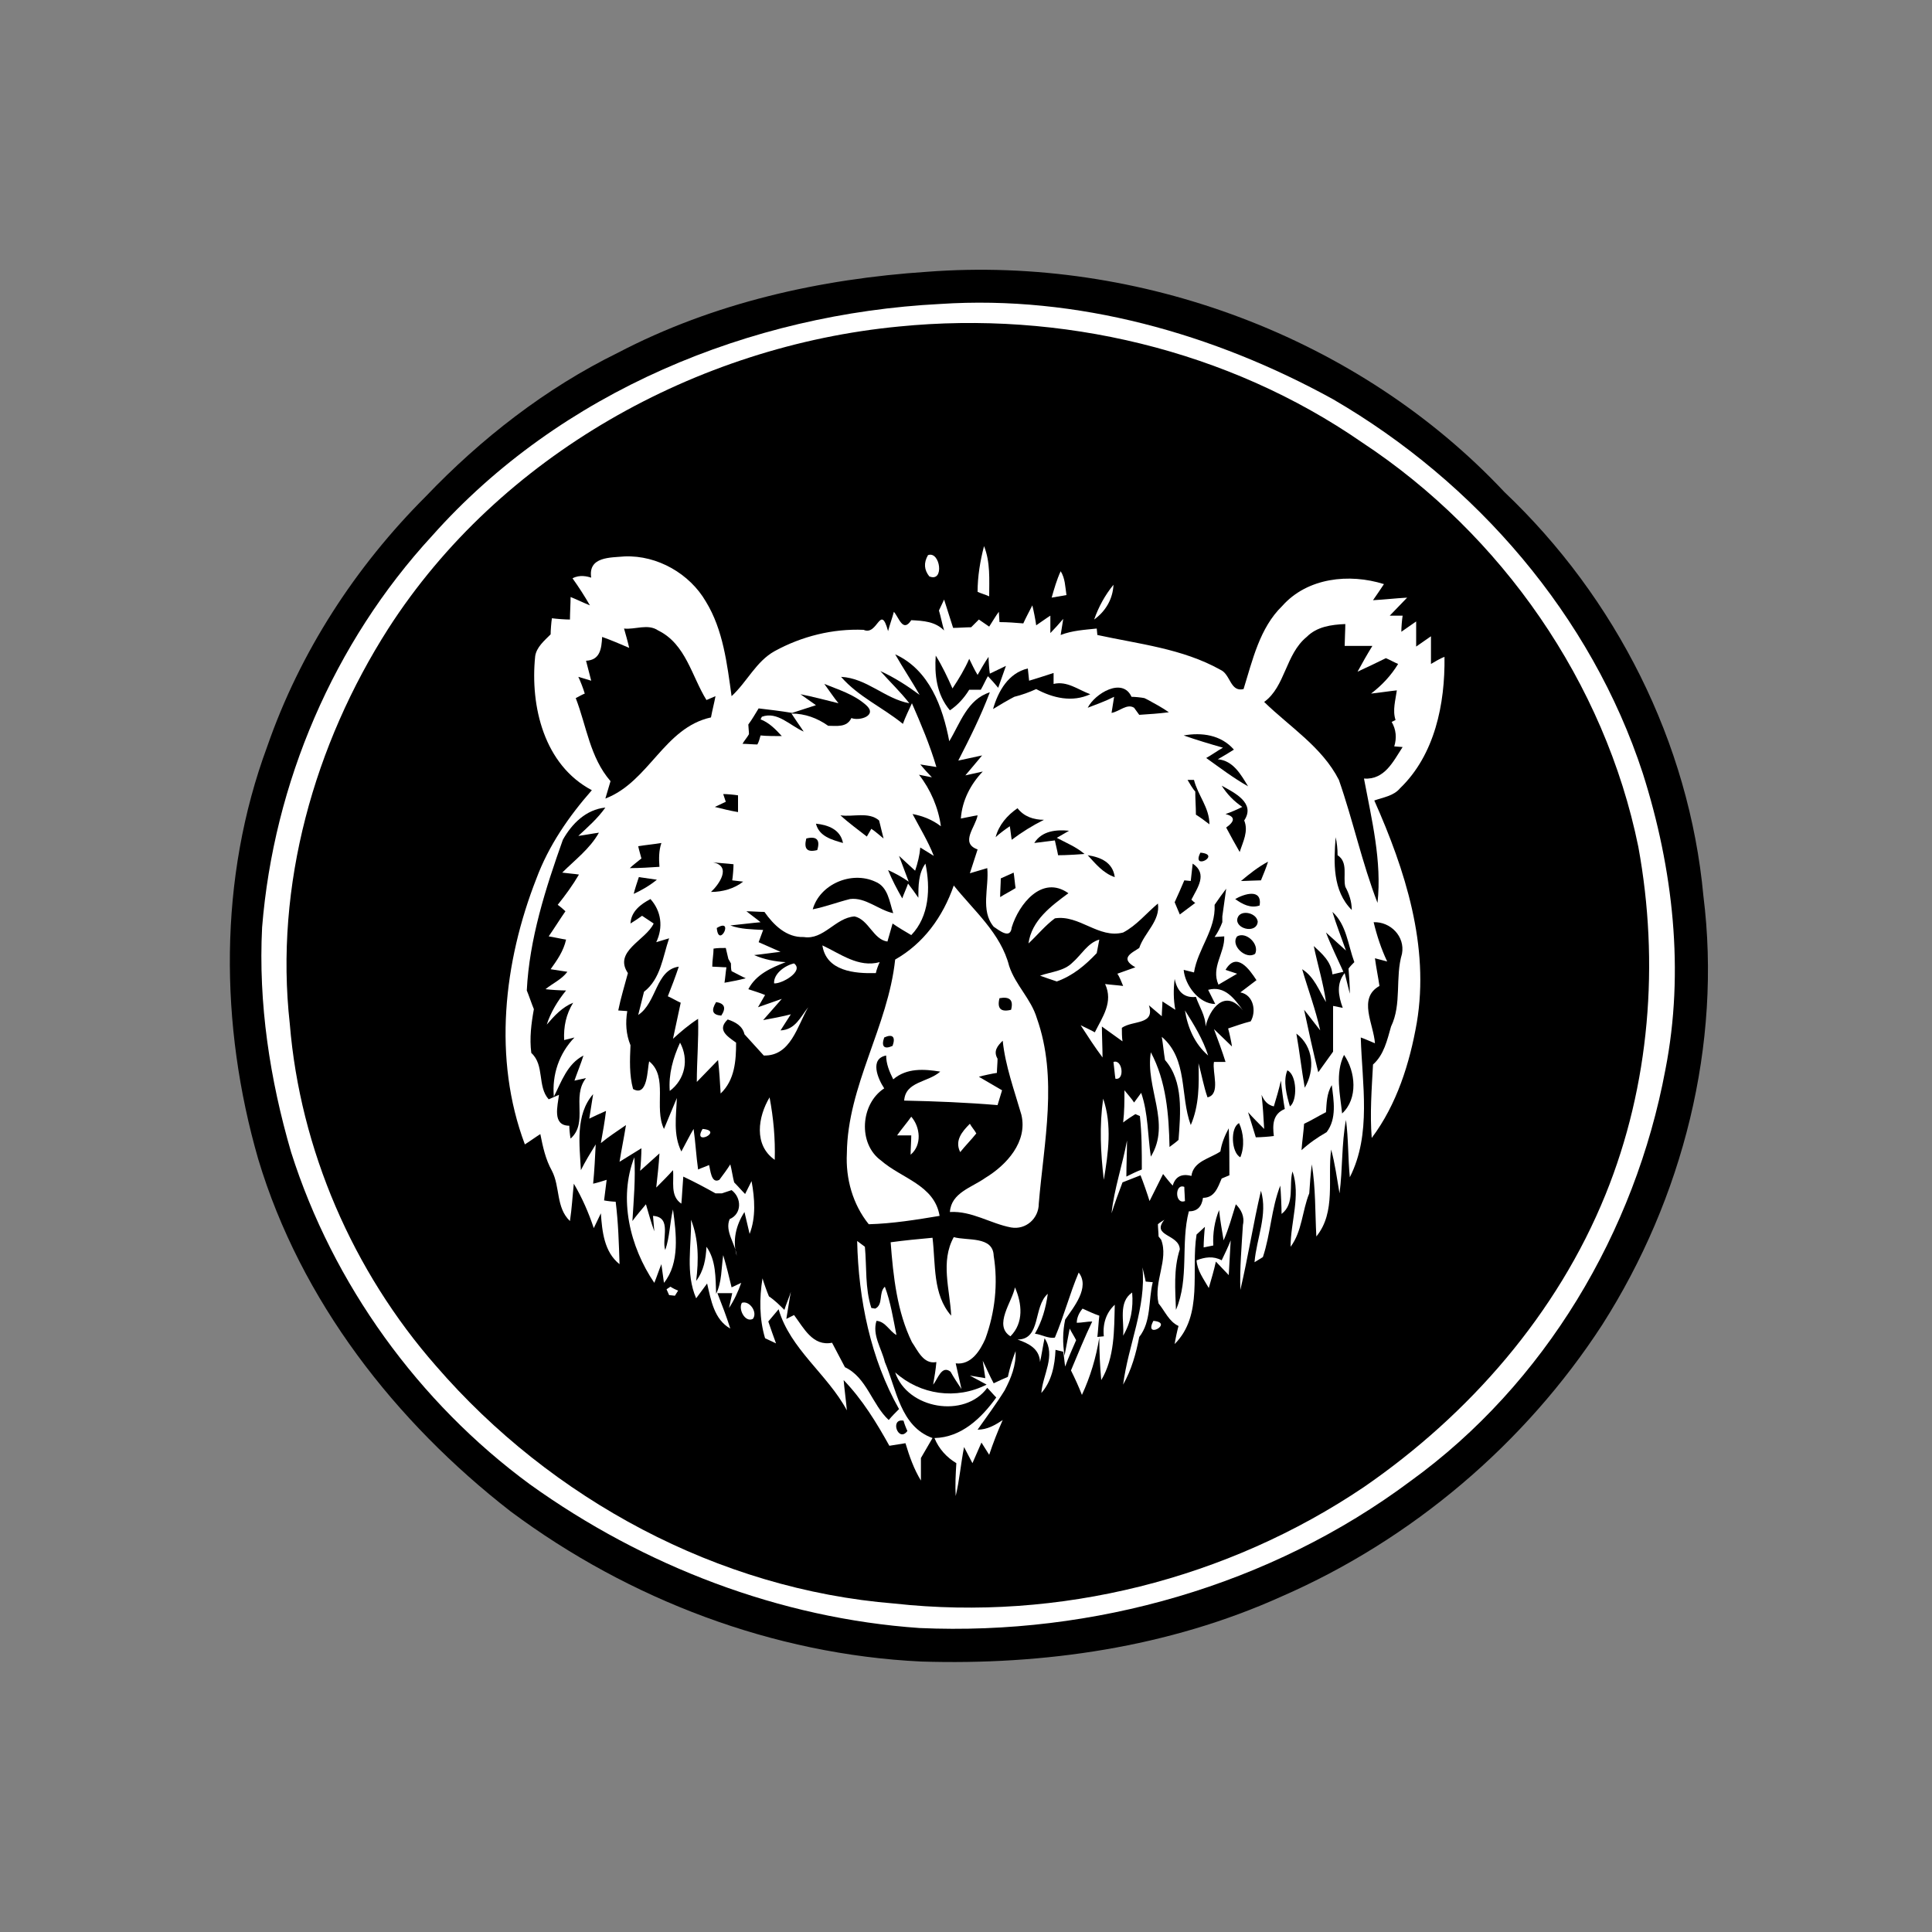 <?xml version="1.0" encoding="utf-8"?>
<!-- Generator: Adobe Illustrator 21.1.0, SVG Export Plug-In . SVG Version: 6.00 Build 0)  -->
<svg version="1.1" xmlns="http://www.w3.org/2000/svg" xmlns:xlink="http://www.w3.org/1999/xlink" x="0px" y="0px"
	 viewBox="0 0 300 300" style="enable-background:new 0 0 300 300;" xml:space="preserve">
<rect x="0" y="0" width="300" height="300" fill="#808080" stroke="none"/>
<style type="text/css">
	.st0{fill:#FFFFFF;}
</style>
<g id="Layer_1">
	<path d="M144,42.2c32.9-2.5,67,10.1,89.6,34.2c17.3,16.4,28.7,38.9,30.9,62.7c2.9,23.1-3.2,47-15.7,66.6
		c-12,18.5-29.6,33.4-49.8,42.2c-17.5,7.9-36.9,10.7-56,10.1c-22.9-1.1-45.3-9.6-63.7-23.3c-17.9-13.9-32.6-32.7-39.2-54.7
		c-6-20.8-6.2-43.6,1.4-64.1c5.1-14.7,13.7-27.9,24.6-38.8c8.6-9,18.6-16.8,29.8-22.3C110.8,47,127.4,43.3,144,42.2z"/>
	<path class="st0" d="M146,47.2c21.2-1.4,42.5,4.6,61,14.8c22.2,12.9,40.1,33.6,48.1,58.1c4.7,14.8,6.5,30.7,3.5,46
		c-4.7,25.2-18.7,48.8-39.6,63.9c-21.7,16.2-49.2,24-76.2,22.8c-21.7-1.5-42.8-9.6-60.5-22.3c-17.3-12.7-30.6-31.1-37.1-51.6
		c-3.3-11.3-5.1-23.1-4.5-34.9c1.8-22.4,11.1-44.2,26.4-60.8C87,60.8,116.5,48.7,146,47.2z"/>
	<path d="M139.6,50.7c25.1-2.5,51.1,3.6,71.9,18c21.7,14.3,37.7,37.3,42.9,62.8c3.3,18,1.8,37-5.1,54c-7.5,18.5-21.1,34.1-37.5,45.4
		c-21.2,14.3-47.4,20.9-72.9,18.1c-27.4-2.2-53.3-16.2-71.2-36.9c-12.9-14.7-21.1-33.6-22.7-53.1c-2.4-21.5,3.8-43.4,15.3-61.4
		C77.6,70.7,108.2,53.7,139.6,50.7z"/>
	<path d="M150.2,78.7c1.8,1.4,3.4,2.9,5.1,4.4c1-1,1.2-3.7,3.1-2.9c0.4,2,0.7,4.1,1.2,6.1c1.3-1.8,1.6-4.2,3.1-5.9
		c0.6,2.2,0.6,4.5,0.8,6.7c1.4-1.7,2.7-3.5,4.2-5.1c0,2.1-0.2,4.1-0.4,6.1c1.3-1.2,2.6-2.3,3.9-3.4c-0.2,1.8-0.4,3.6-0.6,5.3
		c1.3-1.1,2.5-2.2,3.8-3.3c0.1,0.8,0.3,2.3,0.3,3.1c0.6-0.4,1.7-1.1,2.3-1.5c0.1,0.8,0.2,2.3,0.3,3.1c0.8-0.2,1.6-0.5,2.4-0.7
		l-0.4,1.9c0.6-0.1,1.8-0.3,2.4-0.4c-0.1,0.5-0.4,1.6-0.5,2.1c1.5-0.2,3-0.2,4.5,0.2c0,0.8-0.1,2.5-0.1,3.4c2.2-1.3,3.6,0.8,5.1,2.1
		c3-5,6.1-10.3,11.3-13.3c5.1-3,11.9-2.2,16.6,1.3c7.8,5.7,12.2,16.3,9.1,25.7c-1.7,5.4-5.9,9.4-10,13c1.8,5.3,5.3,10.3,5,16.1
		c0.1,6.6,0.7,13.3-1,19.8c-2.4,10.8-8.9,20-14.4,29.5c-0.4,0.1-1.2,0.4-1.6,0.5c-0.8,2.8-1.8,5.6-3.6,8c-0.2-0.7-0.5-2.2-0.7-3
		c-1.6,2.2-2.7,4.7-4.3,6.9c0.1-1,0.4-3.1,0.5-4.1c-2.1,3.1-3,6.9-5.5,9.7c0.6-3.2,1.7-6.4,1.7-9.8c-2,3.2-3.2,6.8-5.6,9.8
		c-0.1-1-0.4-2.9-0.5-3.8c-1.2,2.6-2.3,5.2-3.7,7.6c0.1-1.3,0.3-4,0.4-5.3c-1.1,2-2.2,3.9-3.6,5.7c-0.3-1.2-0.6-2.4-0.9-3.6
		c-0.9,2.9-1.3,6-3.1,8.5c-0.2-0.9-0.5-2.8-0.7-3.7c-2.1,2.9-4.2,5.9-7.2,8.1c0.1-1.7,0.3-3.5,0.5-5.2c-1.7,2.6-3.3,5.3-5.2,7.9
		c-0.6-0.9-1.2-1.8-1.9-2.7c-2.1,3.1-2.7,7.3-5.9,9.6c-0.1-0.6-0.3-1.9-0.4-2.5c-1,2.2-1.7,4.7-3.8,6.2c0-0.9-0.1-2.6-0.1-3.5
		c-0.6,1.2-1.2,2.4-1.8,3.6c-0.4-0.2-1.1-0.7-1.4-0.9l-0.4,1.4c-1.2-0.6-2.6-1.1-3.5-2.2c-2.5-0.1-2.8-3.3-4.6-4.5l-0.9,1.6
		c-2.1-3.4-3.7-7.1-5.9-10.5c-0.1,0.8-0.3,2.3-0.4,3.1c-3.3-3.6-5.9-7.9-9.4-11.3l0.1,2.2c-3.2-1.6-5-5.1-7.7-7
		c-0.4,1.4,1.6,3.7,1.5,5.4c-3.4-2.5-6.3-5.5-9-8.8c-0.1,0.6-0.3,1.8-0.5,2.4c-3.4-2.3-6.5-4.9-9.2-8.1c-0.4,0.2-1.2,0.6-1.6,0.9
		c-2.7-2.6-5.1-5.5-7.6-8.2c-0.3,0.5-0.9,1.5-1.2,2c-3.7-3.9-4.4-9.4-6.1-14.3c-0.5,0.4-1.4,1.2-1.9,1.5c-6-10.6-7.3-23.5-4.8-35.3
		c1.7-8.5,5.4-16.4,9.8-23.8c-5.4-5.5-8.4-13.2-8-20.9c0.2-7.3,4.4-14.4,10.9-17.8c5.6-2.9,12.8-2.4,17.8,1.6
		c3.8,3.1,6,7.7,8.4,11.9c0.2-0.5,0.4-1.4,0.6-1.9c0.9,0.4,1.8,0.8,2.6,1.2c0.3-1.6,0.5-3.1,0.8-4.7c1,0.7,1.9,1.5,2.9,2.2
		c0.6-1.6,1.1-3.1,1.7-4.7c1.1,0.9,2.2,1.9,3.2,2.9c0.4-1.6,0.8-3.2,1.2-4.8c0.8,1.3,1.6,2.6,2.4,3.9c0.7-1.9,1.4-3.8,2.1-5.8
		c1,1.1,2,2.2,3,3.2c0.2-1.4,0.4-2.9,0.6-4.3c1,1.3,1.9,2.7,2.9,4c-0.2-2.1-0.9-4.2-0.6-6.3c2.4,0.7,2.1,4.1,3.9,5.6
		c0.2-2.8,0.2-5.7,0.4-8.5c2.4,1.7,3.1,4.8,5.4,6.5C149.2,83.8,149.7,81.3,150.2,78.7z"/>
	<path class="st0" d="M152.8,84.8c1,2.5,0.8,5.2,0.8,7.8c-0.4-0.2-1.4-0.5-1.8-0.7C151.8,89.5,152.2,87.1,152.8,84.8z"/>
	<path class="st0" d="M144.1,86.2c1.9-0.7,2.6,4.3,0.2,3.3C143.5,88.5,143.4,87.4,144.1,86.2z"/>
	<path class="st0" d="M91.8,89.7c-0.5-3.3,3-3.1,5.2-3.3c5.1-0.2,10.1,2.7,12.6,7c2.7,4.4,3.3,9.7,4,14.7c2.4-2.2,3.8-5.4,6.7-7
		c4.2-2.3,9-3.5,13.8-3.3c2.2,1,2.6-4.2,3.8,0.2c0.2-0.8,0.7-2.2,0.9-3c0.8,0.9,1.4,3.3,2.7,1.3c1.9,0.1,3.7,0.2,5.1,1.6
		c-0.3-1-0.5-2.1-0.8-3.1c0.2-0.4,0.6-1.3,0.8-1.7c0.5,1.5,0.9,2.9,1.4,4.4c0.7,0,2.1-0.1,2.8-0.1c0.3-0.3,0.9-0.9,1.2-1.2
		c0.4,0.3,1.2,0.8,1.6,1.1c0.4-0.6,1.1-1.8,1.5-2.3l0.1,1.6c1.2,0,2.5,0.1,3.7,0.2c0.4-0.9,0.9-1.8,1.4-2.8c0.2,0.8,0.5,2.3,0.6,3.1
		c0.6-0.4,1.7-1.2,2.2-1.5l0,2.7c0.5-0.5,1.5-1.6,2-2.2c-0.1,0.6-0.3,1.8-0.4,2.5c1.8-0.7,3.7-0.8,5.6-1l0.1,1
		c6.4,1.4,13.2,2.1,19.1,5.4c1.6,0.7,1.5,3.5,3.6,3c1.4-4.5,2.5-9.5,6-12.9c3.9-4.4,10.4-5.1,15.8-3.4c-0.4,0.6-1.2,1.8-1.7,2.5
		c1.8-0.1,3.5-0.3,5.3-0.4c-0.7,0.7-2,2.1-2.7,2.8h2c-0.1,0.6-0.2,1.8-0.2,2.5c0.6-0.4,1.7-1.2,2.3-1.6c0,1,0,2.9,0,3.9
		c0.6-0.4,1.7-1.2,2.3-1.6c0,1.4,0,2.8,0,4.3c0.5-0.3,1.5-0.9,2.1-1.1c0.1,7.3-1.5,15.2-6.9,20.4c-1,1.2-2.6,1.4-4,1.9
		c4.8,10.8,8.6,22.6,6.6,34.5c-1.1,6.3-3.1,12.7-7,17.9c-0.3-3.8,0-7.6,0.2-11.4c1.7-1.5,2.2-3.8,2.8-5.9c1.7-3.5,0.6-7.6,1.7-11.3
		c0.5-2.7-1.8-5-4.4-4.9c0.5,2.1,1.2,4.2,2.1,6.1l-1.9-0.5c0.2,1.5,0.5,2.9,0.7,4.3c-3.4,1.9-0.9,5.9-0.7,8.9
		c-0.5-0.2-1.6-0.7-2.2-0.9c0.2,7.2,1.7,15-1.7,21.7c-0.3-3-0.2-5.9-0.6-8.9c-0.7,3.8-0.5,7.6-1,11.4c-0.4-2.3-0.7-4.6-1.3-6.8
		c-0.6,4.5,0.8,9.7-2.3,13.5c-0.2-3.8-0.1-7.5-0.7-11.2c-0.2,1.5-0.3,3-0.4,4.5c-1.1,2.7-1.1,5.9-2.9,8.3c0-3.9,1.6-7.9,0.3-11.7
		c-0.6,2.1,0.4,5-1.7,6.6c0-1.1-0.1-3.3-0.2-4.4c-1.4,3.6-1.5,7.5-2.7,11.1l-1.3,0.8c0.3-3.7,2.1-7.4,1-11.1
		c-1.2,5.1-2,10.3-3.2,15.4c-0.1-3.4,0.2-6.8,0.4-10.1c0.3-1.3-0.3-2.4-1.1-3.2c-0.6,1.9-1.1,3.8-1.9,5.6c-0.2-1.2-0.6-3.5-0.7-4.7
		c-0.7,1.7-1,3.6-0.9,5.5c-0.4,0.1-1.1,0.2-1.5,0.3c0-0.8,0.1-2.4,0.2-3.2c-0.3,0.3-1,0.9-1.3,1.2c-0.9,5.6,1.1,12.5-3.4,17
		c0.1-0.7,0.4-2.1,0.6-2.8c-1.5-0.7-2.1-2.3-3.1-3.5c-0.8-3.4,1.6-6.8,0.4-9.9l-0.4-0.5c0-0.5-0.1-1.4-0.1-1.9
		c0.2-0.2,0.7-0.5,1-0.7c-2.1,2.6,2.3,2.2,2.4,4.6c-1,3.1-0.7,6.3-0.6,9.4c2.1-4.9,0.7-10.3,2-15.3c1.3,0,2-0.7,2.2-2.1
		c1.8,0,2.3-1.6,2.9-3c0.3-0.1,0.9-0.4,1.2-0.5c0-2.4,0-4.9-0.1-7.3c-0.6,1.1-1.1,2.3-1.3,3.6c-1.6,1.1-4.2,1.5-4.5,3.8
		c-1.5-0.4-2.5,0.1-2.9,1.5c-0.4-0.4-1.1-1.3-1.5-1.8c-0.7,1.4-1.4,2.8-2.1,4.2c-0.3-1-1-3-1.4-4c-0.7,0.3-2.1,0.8-2.8,1.1
		c-0.6,1.6-1.2,3.2-1.7,4.8c0.4-3.8,1.7-7.5,2.4-11.3c0,1.9-0.1,3.7-0.1,5.6c0.8-0.4,1.6-0.8,2.4-1.1c0-2.8,0-5.6-0.3-8.3l-0.7-0.3
		c-0.5,0.3-1.4,0.9-1.9,1.3c0.2-1.7,0.2-3.3,0.2-5c0.4,0.5,1.2,1.4,1.5,1.9c0.3-0.4,0.8-1.1,1.1-1.5c1.1,3.2,1,6.6,1.5,9.9
		c3.2-5.2-0.9-10.7,0-16.2c2.4,4.5,2.8,9.7,2.9,14.7c0.4-0.3,1.1-0.8,1.4-1.1c0.3-4.1,0.8-9.1-2.1-12.4c-0.2-1.2-0.3-2.4-0.5-3.6
		c4.1,3.5,2.8,9.1,4.5,13.7c1.3-3,1.3-6.3,1.2-9.6c0.5,1.8,0.8,3.6,1.4,5.3c2.1-0.5,0.7-3.9,1-5.5c0.4,0,1.3,0,1.8,0
		c-0.4-1.3-1.3-3.8-1.8-5.1l2.8,2.7c-0.1-0.7-0.4-2.1-0.6-2.8c1.2-0.4,2.3-0.8,3.5-1.1c0.9-1.5,0.5-4.1-1.6-4.5
		c0.8-0.6,1.7-1.3,2.5-1.9c-1.1-1.7-3.1-4.5-4.8-1.6l1.8,0.6c-1,0.6-1.9,1.1-2.9,1.7c-1.2-2.7,1-4.9,0.9-7.5l-1.5,0.1
		c0.5-0.7,0.9-1.5,1.2-2.3l0-0.9c0.2-1.4,0.4-2.9,0.6-4.3c-0.6,0.8-1.2,1.6-1.8,2.5c0.2,3.9-2.6,6.8-3.2,10.5l-1.6-0.4
		c0.2,2.4,2.4,5.3,4.9,5.3l-1.1-2.2c2.6-0.7,4.1,1.4,5.4,3.2c-2.8-3.5-5.2-0.2-5.8,2.5c0-1.7-1-3.1-1.5-4.6
		c-1.8,0.2-2.9-0.8-3.3-2.8c-0.2,1.6-0.2,3.2,0.1,4.8c-0.5-0.3-1.5-1-2-1.3c0,0.6-0.1,1.7-0.1,2.3c-0.5-0.4-1.5-1.3-2-1.7
		c1,3.1-2.5,2.3-4.2,3.5c0,0.5,0,1.5,0.1,2.1c-1.1-0.8-2.1-1.5-3.2-2.3c0,1.2,0.1,3.6,0.1,4.8c-1.2-1.6-2.3-3.3-3.4-5
		c0.6,0.3,1.7,0.8,2.2,1.1c1.2-2.4,2.9-4.7,1.6-7.5c0.7,0.1,2.1,0.2,2.8,0.3c-0.2-0.5-0.6-1.5-0.9-1.9c0.9-0.3,1.9-0.7,2.8-1
		c-2.5-1.4-0.6-2.2,0.6-3c0.8-2.4,3.3-4.2,2.9-6.9c-1.8,1.5-3.3,3.4-5.4,4.5c-3.8,1-6.8-2.8-10.6-2.2c-1.5,1.1-2.7,2.6-4.1,3.9
		c0.5-3.6,3.5-5.8,6.2-7.8c-4.1-2.9-7.7,1.7-8.8,5.3c-0.2,1.9-1.9,0.5-2.8-0.1c-2.1-2.5-0.7-6.1-1-9.1c-0.7,0.2-2,0.6-2.7,0.8
		c0.3-0.9,0.9-2.8,1.2-3.7c-2.8-1-0.3-3.5,0-5.3c-0.7,0.1-2,0.4-2.6,0.5c0.2-2.8,1.5-5.3,3.4-7.3l-2.7,0.6c0.7-0.8,2-2.4,2.6-3.1
		c-0.9,0.2-2.8,0.6-3.7,0.8c1.8-3.5,3.5-6.9,4.9-10.6c-3.5,1.1-4.6,4.8-6.3,7.6c-1-5.3-3.1-11.1-8.4-13.5c1.2,2.1,2.6,4.2,3.8,6.3
		c-1.9-1.4-3.9-2.7-6.1-3.7c1.5,1.7,3.1,3.2,4.5,5c-3.8-0.7-6.6-3.9-10.6-4.1c2.7,3.1,6.4,4.7,9.6,7.3c0.4-1.1,0.9-2.1,1.4-3.2
		c1.4,3.2,2.8,6.5,3.8,9.9c-0.6-0.1-1.9-0.3-2.5-0.4c0.4,0.5,1.3,1.5,1.8,2l-2-0.4c1.8,2.3,3,5.1,3.4,8c-1.3-1-2.8-1.6-4.4-1.9
		c1.1,2.1,2.4,4.2,3.3,6.5l-2.1-1.3c-0.1,1.2-0.4,2.4-0.8,3.6l-2.5-2.3l1.5,4c-1-0.7-2.1-1.3-3.2-1.8c0.6,1.5,1.4,3,2.2,4.4
		c0.2-0.6,0.7-1.7,0.9-2.3c0.4,0.5,1.2,1.6,1.6,2.2c0-1.8,0-3.8,1.1-5.3c0.8,3.8,0.6,8.2-2.2,11.1c-0.7-0.4-2.2-1.3-2.9-1.8
		c-0.2,0.7-0.6,2.1-0.8,2.8c-2.2-0.3-2.9-3.4-5.1-3.9c-3,0.2-4.8,3.7-7.9,3.2c-2.7,0.1-4.7-1.9-6.1-3.9c-0.7,0-2.1-0.1-2.8-0.1
		c0.5,0.4,1.6,1.2,2.2,1.7c-1.2,0.1-3.6,0.4-4.7,0.5c1.6,0.6,3.4,0.6,5.1,0.7c-0.2,0.5-0.5,1.4-0.7,1.9c1.1,0.5,2.3,1,3.4,1.5
		c-1,0.1-3,0.4-4.1,0.5c1.6,0.7,3.2,1,4.9,1.1c-2.3,0.9-4.6,1.9-5.8,4.2c0.6,0.2,1.9,0.6,2.6,0.9l-1.1,1.9c0.9-0.3,2.8-1,3.7-1.3
		c-0.7,0.8-2.2,2.5-2.9,3.3c1.1-0.2,3.2-0.6,4.3-0.9l-1.6,2.5c2.3-0.1,3.1-2.1,4.3-3.6c-1.7,2.9-2.7,7.6-6.9,7.5c-1-1.1-2-2.2-3-3.3
		c-0.3-1.3-1.4-1.9-2.6-2.3c-1.7,1.6-0.1,2.6,1.3,3.6c0,2.8-0.2,5.8-2.4,7.9c-0.1-1.7-0.2-3.5-0.4-5.2c-1.1,1.1-2.2,2.3-3.3,3.4
		c0-3.3,0.3-6.5,0.2-9.8c-1.4,0.9-2.7,2-3.9,3.1c0.4-1.9,0.8-3.7,1.2-5.6c-0.5-0.2-1.5-0.8-2-1c0.6-1.5,1.2-3.1,1.7-4.6
		c-3.6,0.5-3.4,5.6-6.3,7.5c0.3-1.2,0.6-2.4,0.9-3.6c2.6-2,2.9-5.4,3.9-8.3l-2,0.6c1.1-2.3,0.8-4.8-0.9-6.7c-1.5,0.8-3,1.9-3.1,3.8
		c0.5-0.3,1.4-0.9,1.8-1.2c0.6,0.4,1.2,0.8,1.8,1.2c-1.2,2.6-6.3,4.3-4,7.7c-0.5,1.9-1.1,3.8-1.5,5.8l1.4,0.1
		c-0.3,1.8-0.2,3.6,0.5,5.3c-0.1,2.3-0.2,4.6,0.4,6.8c2.3,1.3,2.2-3.1,2.5-4.3c3,2.4,0.7,7.2,2.3,10.5c0.5-1.2,1.5-3.6,2-4.8
		c-0.1,2.8-0.6,5.7,0.7,8.3c0.5-0.9,1.4-2.7,1.9-3.5c0.3,2.1,0.4,4.2,0.7,6.3c0.4-0.2,1.3-0.5,1.7-0.7c0.2,0.6,0.3,3,1.6,2.3
		c0.6-0.8,1.2-1.6,1.7-2.4c0.2,0.7,0.4,2.1,0.6,2.8c0.6,0.6,1.1,1.2,1.7,1.8l1-2c0.5,2.7,0.7,5.6-0.3,8.2l-0.8-3.4
		c-1.3,2-1.9,4.4-1.2,6.8c-0.2-1.9-1.9-3.8-1.1-5.7c1.9-0.8,1.9-3.3,0.3-4.5l-1.5,0.5l-1,0c-1.6-0.9-3.3-1.8-5-2.6
		c-0.1,1.1-0.2,3.2-0.3,4.2c-1.8-1.2-1.1-3.5-1.3-5.2c-0.6,0.7-1.9,2-2.6,2.7c0.2-1.8,0.4-3.6,0.5-5.3c-1,0.9-2,1.8-3,2.7
		c0.1-0.9,0.2-2.6,0.2-3.5c-1.1,0.7-2.3,1.4-3.4,2.1c0.3-1.9,0.7-3.8,1-5.7c-1.3,0.9-2.7,1.8-3.9,2.8c0.3-1.7,0.6-3.3,0.8-5
		c-0.7,0.3-2,0.9-2.6,1.2c0.2-1.3,0.4-2.5,0.6-3.8c-2.8,3.2-2.1,7.9-1.9,11.8c0.7-1.4,1.5-2.7,2.3-4c-0.1,2-0.2,4.1-0.4,6.1
		c0.5-0.1,1.5-0.4,2.1-0.6c-0.1,0.8-0.3,2.4-0.4,3.2c0.5,0.1,1.4,0.2,1.8,0.2c0.4,3.2,0.5,6.4,0.6,9.7c-2.4-1.9-2.7-5.1-2.9-7.9
		l-1.1,2.3c-0.8-2.4-1.8-4.7-3.1-6.9c-0.2,1.9-0.3,3.8-0.6,5.8c-2.2-2.1-1.5-5.3-2.8-7.8c-1-1.8-1.4-3.7-1.8-5.7
		c-0.8,0.5-1.6,1.1-2.4,1.6c-5-13.3-3.3-28.3,1.8-41.3c1.9-5.1,5-9.6,8.6-13.7c-7.4-3.9-9.6-13-8.8-20.8c0.2-1.4,1.4-2.4,2.4-3.4
		c0-0.6,0.1-1.9,0.2-2.5c0.7,0.1,2.1,0.2,2.8,0.2c0-0.9,0.1-2.6,0.1-3.5c1,0.4,2,0.9,3,1.3c-0.8-1.4-1.7-2.8-2.7-4.2
		C90,89.2,91.2,89.5,91.8,89.7z"/>
	<path class="st0" d="M164.7,88.7c0.7,1.1,0.7,2.4,0.9,3.7c-0.6,0.1-1.7,0.3-2.3,0.4C163.7,91.4,164.1,90,164.7,88.7z"/>
	<path class="st0" d="M169.9,96.2c0.7-2,1.7-3.8,3-5.4C172.8,93,171.7,94.9,169.9,96.2z"/>
	<path d="M96.9,97.6c1.7,0.2,3.7-0.8,5.3,0.3c4.3,2.1,5.2,7.1,7.5,10.8l1.4-0.6c-0.2,1.1-0.5,2.2-0.7,3.3c-7.3,1.6-9.6,10-16.4,12.6
		c0.2-0.7,0.6-2,0.8-2.7c-3.2-3.7-3.7-8.5-5.4-12.9c0.4-0.2,1.1-0.6,1.4-0.7c-0.2-0.7-0.7-2-1-2.6l2,0.6c-0.2-0.8-0.6-2.3-0.8-3.1
		c2.2-0.1,2.4-1.9,2.5-3.7c1.4,0.5,2.8,1.1,4.2,1.7C97.5,99.7,97.1,98.3,96.9,97.6z"/>
	<path d="M202.9,98.9c1.6-1.6,3.8-1.9,6-2c0,0.9-0.1,2.6-0.1,3.4c1.4,0,2.9,0,4.3,0c-0.8,1.3-1.6,2.7-2.3,4c1.5-0.7,3-1.4,4.4-2.1
		c0.5,0.2,1.4,0.7,1.9,0.9c-1.1,1.8-2.5,3.3-4.2,4.6c1-0.1,3-0.4,4-0.5c-0.2,1.5-0.7,3.1-0.2,4.6l-0.6,0.3c0.7,1.2,0.8,2.5,0.4,3.8
		l1.3,0.1c-1.5,2.3-2.8,5.1-6,4.9c1.2,6.4,2.8,12.8,2.1,19.3c-2.4-6.2-3.8-12.8-6-19.1c-2.6-5.1-7.6-8.2-11.6-12.1
		C199.6,106.6,199.6,101.6,202.9,98.9z"/>
	<path d="M145.3,101.8c1,1.6,1.8,3.3,2.6,5.1c1-1.5,1.9-3,2.6-4.6c0.4,0.8,0.8,1.7,1.3,2.5c0.4-0.7,1.2-2.1,1.7-2.8
		c0,0.6,0.1,1.9,0.2,2.6c0.6-0.3,1.9-0.9,2.5-1.2c-0.4,1.1-0.8,2.3-1.2,3.4c-0.4-0.5-1.2-1.4-1.6-1.8c-0.3,0.5-0.8,1.6-1.1,2.1
		c-0.4,0-1.4,0-1.8,0c-0.8,1.3-1.8,2.4-3,3.2C145.4,107.8,145.1,104.7,145.3,101.8z"/>
	<path d="M154.2,110.1c0.8-2.8,2.4-5.6,5.4-6.3l0.2,1.9c1.3-0.4,2.6-0.8,3.8-1.2c0,0.4,0,1.3,0,1.7c2.1-0.5,3.8,0.9,5.7,1.6
		c-2.8,1.3-5.8,0.6-8.4-0.8c-1.1,0.5-2.2,0.9-3.4,1.2C156.7,108.6,155,109.6,154.2,110.1z"/>
	<path d="M128,106.2c2.2,0.9,4.6,1.6,6.5,3.3c1.8,1.6-1,2.5-2.3,2c-0.7,1.5-2.3,1.2-3.6,1.2c-1.7-1.2-3.6-1.9-5.7-1.9
		c0.6,0.9,1.2,1.8,1.9,2.8c-2.1-0.9-4.1-3.2-6.5-2.3l-0.2,0.4c1.3,0.5,2.3,1.5,3.3,2.6c-0.8,0-2.5,0-3.3-0.1
		c-0.1,0.4-0.3,1.1-0.5,1.4c-0.6,0-1.7-0.1-2.3-0.1c0.2-0.4,0.8-1.1,1-1.5c0-0.4-0.1-1.2-0.1-1.5c0.6-0.8,1.1-1.7,1.6-2.5
		c1.7,0.2,3.4,0.4,5.2,0.7c0.9-0.3,2.8-0.9,3.7-1.2l-2.4-1.7c2,0.4,3.9,0.9,5.9,1.4C129.6,108.5,128.6,107,128,106.2z"/>
	<path d="M168.9,109.9c1.1-2.2,5.4-4.8,6.8-1.7c0.5,0,1.5,0.1,2,0.2l0.6,0.3c1.1,0.6,2.2,1.2,3.2,1.9c-1.5,0.2-3.1,0.3-4.6,0.4
		c-0.2-0.3-0.6-0.8-0.8-1.1c-1.1-0.7-2.3,0.6-3.5,0.8c0.1-0.6,0.3-1.8,0.4-2.5C171.6,108.9,170.2,109.4,168.9,109.9z"/>
	<path d="M180.2,112.2C180.9,112.8,180.9,112.8,180.2,112.2z"/>
	<path d="M183.8,114.2c2.8-0.5,5.8-0.1,7.8,2.2c-0.8,0.5-1.6,1-2.5,1.5c2.4,0.2,3.6,2.4,4.7,4.2c-2.3-1.3-4.4-2.9-6.5-4.4
		c0.9-0.5,1.7-1.1,2.6-1.6C187.8,115.5,185.8,114.9,183.8,114.2z"/>
	<path d="M184.4,121.1c0.2,0,0.7,0,1,0c0.6,2.4,2.4,4.3,2.4,6.9c-0.5-0.4-1.6-1.2-2.1-1.5c0-1.2-0.1-2.4-0.1-3.6
		C185.2,122.5,184.7,121.6,184.4,121.1z"/>
	<path d="M189.7,122c2,1.1,5.3,2.7,3.5,5.4c0.7,1.7-0.2,3.3-0.7,4.9c-0.7-1.2-1.4-2.5-2.1-3.8c1.4-1,1.4-1.7-0.1-2.1
		c0.9-0.3,1.8-0.7,2.6-1.1C191.6,124.4,190.6,123.4,189.7,122z"/>
	<path d="M112.3,123.3c0.6,0,1.7,0.1,2.3,0.2c0,0.6,0,1.9,0,2.6c-1.2-0.2-2.4-0.5-3.6-0.8c0.4-0.2,1.3-0.6,1.7-0.8L112.3,123.3z"/>
	<path d="M158,125.5c1,1.3,2.5,1.8,4.1,1.8c-1.8,0.9-3.4,1.9-5,3.1c-0.1-0.5-0.2-1.6-0.3-2.1c-0.6,0.4-1.7,1.2-2.2,1.7
		C155.1,128.1,156.4,126.6,158,125.5z"/>
	<path d="M87.4,130.4c1.4-2.5,3.6-4.7,6.6-5c-1.2,1.7-2.7,3-4.2,4.4c0.8-0.1,2.4-0.4,3.2-0.5c-1.4,2.5-3.7,4.2-5.7,6.2
		c0.7,0.1,2,0.2,2.6,0.3c-1,1.7-2.1,3.2-3.3,4.7c0.3,0.2,0.9,0.7,1.2,1c-0.9,1.3-1.7,2.6-2.6,3.9c0.7,0.1,2,0.4,2.7,0.5
		c-0.4,1.8-1.4,3.2-2.4,4.6c0.6,0.1,2,0.3,2.6,0.4c-0.9,1.2-2.3,1.8-3.4,2.7c0.8,0.1,2.4,0.2,3.2,0.2c-1.3,1.6-2.4,3.4-3,5.3
		c1.2-1.4,2.4-2.7,4.1-3.4c-1.1,1.8-1.5,3.7-1.4,5.8l1.6-0.4c-2.4,2.5-3.5,5.8-3.2,9.2c1.2-2.4,2.1-5.1,4.6-6.4
		c-0.3,1-1.1,3-1.4,3.9c0.4-0.1,1.3-0.3,1.8-0.4c-2.3,2.9,0.4,6.9-2.4,9.4c-0.1-0.5-0.2-1.5-0.2-2c-2.7,0-1.8-3.1-1.6-4.8l-1.6,0.7
		c-1.8-2-0.6-5.3-2.7-7.2c-0.3-2.3,0-4.6,0.4-6.8c-0.3-0.7-0.8-2.2-1.1-2.9C82.2,145.8,84.7,138,87.4,130.4z"/>
	<path d="M130.5,126.6c1.9,0.3,4.4-0.6,6,0.8c0.2,0.7,0.5,2.1,0.7,2.8c-0.5-0.4-1.4-1.2-1.9-1.5c-0.2,0.3-0.5,0.9-0.7,1.2
		C133.2,128.8,131.8,127.8,130.5,126.6z"/>
	<path d="M126.7,127.9c1.9,0.2,3.8,0.9,4.2,3C129.2,130.4,127.2,129.9,126.7,127.9z"/>
	<path d="M160.6,130.9c1.2-1.9,3.4-2.1,5.4-1.9l-1.9,1.1c1.5,0.8,3,1.4,4.3,2.5c-1.4,0.1-2.8,0.2-4.1,0.2c-0.1-0.6-0.4-1.8-0.5-2.3
		C163,130.6,161.4,130.8,160.6,130.9z"/>
	<path d="M125.2,130.2c1.6-0.4,2.2,0.2,1.7,1.8C125.3,132.4,124.8,131.8,125.2,130.2z"/>
	<path d="M207.4,130c0.2,0.9,0.3,1.8,0.3,2.8c1.7,1.1,0.8,3.3,1.2,4.9c0.6,1.1,1,2.3,1,3.6C206.9,138.3,207.1,133.9,207.4,130z"/>
	<path d="M99.1,131.4c1.2-0.2,2.4-0.3,3.6-0.5c-0.4,1.2-0.4,2.4-0.3,3.7c-1.5,0.1-3.1,0.2-4.6,0.2c0.4-0.4,1.3-1.1,1.8-1.5
		C99.5,132.9,99.2,131.9,99.1,131.4z"/>
	<path d="M186.4,132.4C189.8,132.7,184.9,135.3,186.4,132.4z"/>
	<path d="M168.9,132.8c2,0.3,3.9,1.1,4.2,3.4C171.3,135.6,170.1,134.1,168.9,132.8z"/>
	<path d="M110.7,133.9c0.8,0.1,2.4,0.2,3.2,0.3c0,0.6-0.1,1.9-0.2,2.5l1.7,0.2c-1.4,1.1-3.2,1.6-5,1.6
		C111.6,137.4,113.7,134.5,110.7,133.9z"/>
	<path d="M192.7,136.8c1.3-1.1,2.7-2.2,4.2-3c-0.3,1-0.7,1.9-1.1,2.9C195.1,136.7,193.5,136.8,192.7,136.8z"/>
	<path d="M155.4,136.4c0.7-0.3,1.3-0.6,2-0.9c0.1,0.6,0.2,1.8,0.3,2.4c-0.8,0.5-1.6,0.9-2.4,1.4
		C155.3,138.5,155.4,137.1,155.4,136.4z"/>
	<path d="M184.9,136.8c0.1-0.7,0.2-2,0.3-2.7c2.4,1.6,0.7,3.8-0.2,5.6c0.1,0.1,0.4,0.4,0.6,0.5c-0.8,0.6-1.6,1.2-2.4,1.8
		c-0.2-0.5-0.6-1.4-0.8-1.9c0.5-1.1,1-2.2,1.5-3.4L184.9,136.8z"/>
	<path d="M99.2,136.2c0.7,0.1,2.1,0.3,2.8,0.4c-1.1,0.9-2.3,1.6-3.6,2.2C98.6,138,98.9,137.1,99.2,136.2z"/>
	<path d="M126.2,141.2c1.1-3.9,6-6,9.7-4.3c2,0.8,2.2,3.1,2.8,4.9c-2.3-0.5-4.3-2.5-6.7-2.2C130,140.1,128.2,140.8,126.2,141.2z"/>
	<path class="st0" d="M148.1,137.5c3.1,3.9,7.3,7.4,8.6,12.5c1,3,3.4,5.1,4.3,8.1c3.3,9.3,1.1,19.2,0.3,28.8c0,2.3-2,4.1-4.3,3.7
		c-3.2-0.6-6.1-2.6-9.5-2.4c0.2-3,3.4-3.8,5.5-5.3c3.3-2,6.6-5.6,5.6-9.8c-1.1-3.8-2.5-7.6-2.9-11.5c-0.8,0.8-1.5,1.6-0.8,2.8
		c0,0.6-0.1,1.6-0.1,2.2c-0.7,0.1-2.1,0.4-2.8,0.6c1.2,0.7,2.4,1.4,3.6,2.1c-0.2,0.6-0.5,1.7-0.7,2.3c-4.8-0.4-9.6-0.6-14.5-0.7
		c0.2-3,3.7-2.8,5.6-4.5c-2.5-0.4-5.2-0.6-7.3,1.2c-0.6-1.2-1.1-2.4-1.1-3.7c-2.6,0.5-1.3,3.6-0.3,5.1c-3.7,2.4-4.1,8.6-0.5,11.2
		c3.2,2.8,8.3,3.8,9.1,8.6c-3.6,0.6-7.3,1.2-11,1.3c-2.5-3.1-3.6-7.1-3.4-11c0.1-10.5,6.4-19.7,7.5-30.1
		C143.4,146.5,146.4,142.4,148.1,137.5z"/>
	<path d="M191.8,139.6c1.4-0.8,4.2-1.7,3.8,1C194.2,141.1,192.9,140.4,191.8,139.6z"/>
	<path d="M192.1,142.9c0.1-1.8,3-1.3,3.2,0.2C195.2,144.9,192.2,144.4,192.1,142.9z"/>
	<path d="M206.9,141.6c2.2,2,2.4,5.1,3.4,7.8c-0.2,0.2-0.7,0.7-0.9,1c0.1,1.3,0.2,2.6,0.2,3.9l-0.8-3.2c-1.3,1.6-1,3.5-0.3,5.4
		l-1.5-0.3c0,2.4,0,4.7,0,7.1c-0.8,1.1-1.5,2.1-2.3,3.2c-0.8-3.2-1.5-6.4-2.2-9.7c0.9,1.1,1.7,2.2,2.5,3.2c-0.7-3.2-1.9-6.4-2.8-9.5
		c1.9,1.2,2.6,3.3,3.7,5.1c-0.4-2.9-1.3-5.8-1.9-8.7c1.3,1.2,2.7,2.4,2.9,4.4c0.4-0.1,1.3-0.3,1.7-0.4c-0.9-2-1.9-4-2.7-6.1
		c0.8,0.7,2.3,2.1,3.1,2.8C208.3,145.6,207.5,143.6,206.9,141.6z"/>
	<path d="M111.3,144.1C114.1,142.4,111.6,147.4,111.3,144.1z"/>
	<path d="M192.1,145.4c1.4-0.8,3.5,1.2,2.8,2.7C193.5,149.1,191,146.8,192.1,145.4z"/>
	<path class="st0" d="M166.5,149.5c1.4-1.2,2.4-3.1,4.2-3.6c-0.1,0.5-0.3,1.6-0.4,2.1c-1.8,1.9-3.7,3.5-6.2,4.4
		c-0.9-0.3-1.8-0.6-2.6-0.9C163.2,150.9,165.2,150.8,166.5,149.5z"/>
	<path d="M110.8,147.3c0.6-0.1,1.2-0.1,1.9-0.1c0.1,0.4,0.3,1.3,0.4,1.7l0.4,0.7c0,0.3,0,0.9,0.1,1.2c0.6,0.3,1.7,0.9,2.2,1.1
		c-1.1,0.3-2.2,0.5-3.3,0.7c0.1-0.6,0.2-1.8,0.3-2.4c-0.6,0-1.7-0.1-2.2-0.1C110.6,149.1,110.8,148.2,110.8,147.3z"/>
	<path class="st0" d="M127.7,146.8c2.8,1.3,5.6,3.5,8.9,2.6c-0.2,0.4-0.5,1.2-0.6,1.7C132.7,151.2,128.3,150.8,127.7,146.8z"/>
	<path class="st0" d="M120.2,152.7c-0.1-1.5,1.7-2.8,3.1-3.1C124.9,150.8,121.4,152.8,120.2,152.7z"/>
	<path d="M111.2,155.6c1.3,0.2,1.6,0.9,0.8,2.1C110.6,157.6,110.4,156.9,111.2,155.6z"/>
	<path d="M155.2,155c1.6-0.3,2.2,0.3,1.8,1.8C155.4,157.2,154.8,156.6,155.2,155z"/>
	<path d="M115.1,156.4C115.7,157.1,115.7,157.1,115.1,156.4z"/>
	<path class="st0" d="M184,156.9c1.4,2.2,2.8,4.5,3.6,7C185.5,162.1,184.4,159.5,184,156.9z"/>
	<path class="st0" d="M85.3,160.2C85.7,160.9,85.7,160.9,85.3,160.2z"/>
	<path d="M137.3,161.1c1.3-0.6,1.8-0.1,1.3,1.3C137.3,163,136.8,162.5,137.3,161.1z"/>
	<path class="st0" d="M105.6,161.9c1.4,2.6,0.8,5.7-1.6,7.5C103.8,166.8,104.5,164.3,105.6,161.9z"/>
	<path d="M201.3,160.5c2.7,2,2.9,5.7,1.3,8.4C202.1,166.1,201.8,163.3,201.3,160.5z"/>
	<path d="M208.7,163.8c1.8,2.6,2.2,6.8-0.3,9.1C208.1,169.9,207.3,166.7,208.7,163.8z"/>
	<path class="st0" d="M172.9,164.9c1.4-0.5,1.8,2.9,0.3,2.6C173.1,166.9,173,165.6,172.9,164.9z"/>
	<path d="M199.9,166.2c1.5,0.7,1.6,4.7,0.4,5.6C199.8,170.1,199.2,167.9,199.9,166.2z"/>
	<path d="M197.8,171.8c0.4-1.3,0.8-2.7,1.1-4c0.1,1.1,0.4,3.3,0.6,4.4c-1.9,0.8-1.9,2.5-1.7,4.2c-0.7,0.1-2.1,0.2-2.8,0.2
		c-0.4-1.3-0.8-2.6-1.2-3.9c0.6,0.7,1.9,2,2.5,2.6c-0.1-1.8-0.2-3.5-0.4-5.3C196.3,171,196.9,171.6,197.8,171.8z"/>
	<path d="M205.9,172.7c0.1-1.4,0.1-2.9,0.9-4.2c0.3,2.4,0.8,5.2-0.8,7.3c-1.4,0.8-2.7,1.7-3.9,2.8c0.1-1.4,0.3-2.7,0.4-4.1
		C203.6,174,204.7,173.3,205.9,172.7z"/>
	<path class="st0" d="M120.3,180.1c-3.3-2.3-2.6-6.7-0.8-9.7C120.1,173.6,120.4,176.8,120.3,180.1z"/>
	<path class="st0" d="M171.3,170.6c1.4,4.1,0.8,8.4,0.1,12.6C170.9,179,170.7,174.8,171.3,170.6z"/>
	<path class="st0" d="M139.3,176.3c0.7-1,1.5-1.9,2.2-2.9c1.4,1.6,1.7,4.4-0.1,5.9c0-0.8,0.1-2.2,0.1-3
		C140.9,176.3,139.8,176.3,139.3,176.3z"/>
	<path d="M192.6,179.7c-1.4-0.7-1.6-4.6-0.2-5.3C193.1,175.9,193.3,178,192.6,179.7z"/>
	<path class="st0" d="M109.1,175.3C112.5,175.6,107.4,178.1,109.1,175.3z"/>
	<path class="st0" d="M149.1,178.9c-0.9-1.8,0.3-3.2,1.5-4.4c0.2,0.4,0.8,1.1,1,1.5C150.8,177,149.9,177.9,149.1,178.9z"/>
	<path class="st0" d="M101.6,199.2c-3.8-5.6-5.6-13.1-3.1-19.5c0.2,3.3-0.1,6.6-0.3,9.9c0.5-0.7,1.6-2,2.1-2.6
		c0.4,1.4,0.8,2.8,1.3,4.2l-0.2-2.4c3,0.2,1.3,3.6,1.9,5.3c0.7-2,0.7-4.2,1.2-6.3c0.5,3.7,1.1,8.3-1.4,11.4
		c-0.1-0.7-0.3-2.2-0.4-2.9C102.4,197,101.9,198.5,101.6,199.2z"/>
	<path class="st0" d="M184,186.5c-1.6,0.6-1.6-2.8-0.1-2.2C183.9,184.9,184,186,184,186.5z"/>
	<path class="st0" d="M107.3,189.4c1.2,3,1.2,6.3,0.8,9.5c1.2-1.6,1.5-3.4,1.6-5.3c1.5,2.1,1.4,4.8,1.5,7.3c0.9-1.8,0.8-4,1.1-6
		c0.5,1.7,0.9,3.3,1.3,5l1.5-0.7c-0.5,1.4-1.1,2.7-1.9,3.9l0.5-2.3c-0.6,0-1.7,0-2.3,0c0.7,1.8,1.4,3.6,2,5.5c-2.5-1.4-3-4.4-3.6-7
		c-0.6,0.8-1.1,1.5-1.7,2.3C106.4,197.7,107.4,193.4,107.3,189.4z"/>
	<path class="st0" d="M138.3,192.9c2.2-0.3,4.3-0.5,6.5-0.7c0.5,4.1,0,8.8,2.9,12.1c-0.2-4.1-1.7-8.4,0.4-12.2
		c2.1,0.6,6.1-0.2,6.2,2.9c0.7,4.3,0.2,8.8-1.3,12.9c-0.8,1.8-2.2,4.1-4.6,3.8c0.3,1.3,0.6,2.7,0.9,4c-0.6-0.9-1.2-1.8-1.7-2.7
		c-1.4-1.1-2,1.2-2.7,2c0.2-1.2,0.4-2.3,0.5-3.5c-2,0.4-2.9-1.8-3.8-3.1C139.3,203.7,138.7,198.2,138.3,192.9z"/>
	<path class="st0" d="M133.1,192.7c0.3,0.2,0.9,0.7,1.2,0.9c0.3,3.2,0,6.4,1,9.5l0.6,0.1c1.3-0.6,0.5-2.5,1.5-3.4
		c0.9,2.4,1.3,5,1.8,7.5c-1.1-0.6-1.7-2.1-3.1-2.2c-0.7,2.2,0.8,4.3,1.3,6.4c1.8,4.2,2.4,10,7.4,11.8c-0.6,1-1.2,2.1-1.8,3.1
		c0,0.9,0,2.6,0,3.5c-1.1-1.8-1.8-3.8-2.4-5.8c-0.6,0.1-1.9,0.3-2.5,0.4c-2-3.6-4.2-7.2-7.1-10.2c0.1,1.2,0.4,3.5,0.5,4.7
		c-3-5.6-8.8-9.5-10.6-15.7c-0.5,0.6-1.1,1.3-1.6,1.9c0.3,0.9,0.9,2.6,1.2,3.4c-0.6-0.3-1.1-0.5-1.7-0.8c-0.9-3-0.9-6.2-0.4-9.3
		c0.2,0.7,0.7,2.1,1,2.8c0.9,0.6,1.7,1.4,2.4,2.1c0.2-0.7,0.8-2.1,1-2.8c-0.2,1-0.5,3.1-0.7,4.2l1.2-0.6c1.5,2,2.9,4.9,5.9,4.3
		c0.7,1.3,1.3,2.5,2,3.8c3.4,1.6,4.2,5.8,6.8,8.2c0.5-0.6,1-1.1,1.6-1.7C135.2,211,133.3,201.8,133.1,192.7z"/>
	<path class="st0" d="M177.2,193.2C177.9,193.8,177.9,193.8,177.2,193.2z"/>
	<path class="st0" d="M189.7,195.7c0.4-0.8,1.1-2.3,1.4-3.1c-0.1,1.8-0.2,3.6-0.3,5.4c-0.5-0.5-1.5-1.6-2-2.1
		c-0.3,1.4-0.7,2.7-1.1,4.1c-0.8-1.4-1.8-2.7-1.9-4.3C187.1,195.2,188.4,195,189.7,195.7z"/>
	<path class="st0" d="M177.4,196.8c0.1,0.5,0.4,1.6,0.5,2.2l1.1,0.1c-0.7,2.8-0.2,6.1-2.1,8.5c-0.5,2.6-1.2,5.1-2.5,7.4
		C175.2,208.8,178,203,177.4,196.8z"/>
	<path class="st0" d="M167.5,197.6c1.8,2.3-0.8,5.4-2.1,7.3c-0.4,1.9-0.4,3.7-0.1,5.6l0.8-4.2c0.3,0.6,0.7,1.2,1,1.8
		c-0.6,1.4-1.2,2.7-1.7,4.1c-0.1-0.6-0.2-1.8-0.3-2.3c-0.3-0.1-0.9-0.2-1.2-0.3c-0.1,2.4-0.6,4.9-2.2,6.7c0.2-2.8,2.3-5.8,0.5-8.5
		c-0.2,0.9-0.5,2.8-0.7,3.7c-0.1-2.1-1.8-2.9-3.5-3.5c3.7,0,2.4-5.1,4.7-7.1c-0.3,2.2-0.9,4.3-2,6.2c1,0.1,2.1,0.8,3.1,0.6
		C165.2,204.4,166.1,200.9,167.5,197.6z"/>
	<path class="st0" d="M104.1,199.8c0.3,0.2,0.9,0.5,1.2,0.6l-0.5,0.8l-0.9-0.1l-0.4-0.9L104.1,199.8z"/>
	<path class="st0" d="M157.6,199.9c1.1,2.5,1.4,5.5-0.7,7.6C154.2,205.8,157.2,202.1,157.6,199.9z"/>
	<path class="st0" d="M174.4,207.4c0.2-2.2-0.8-5.2,1.4-6.7C176,203.1,175.6,205.4,174.4,207.4z"/>
	<path class="st0" d="M115.2,202.3c1.2-0.4,2.5,1.5,1.7,2.5C115.7,205.4,114.6,203.3,115.2,202.3z"/>
	<path class="st0" d="M168.1,203.2c0.9,0.4,1.7,0.8,2.6,1.1c-0.1,0.8-0.2,2.5-0.3,3.3l1-0.1c-0.2-2,0.4-3.7,1.7-4.9
		c-0.1,3.9,0,8.2-2.1,11.7c-0.2-2.2-0.3-4.4-0.3-6.6c-0.5,3.1-1.4,6.1-2.7,8.9c-0.5-1.3-1.1-2.6-1.7-3.8c1.1-2.6,2.1-5.1,3.3-7.6
		c-0.8,0-1.6,0.2-2.4,0.2C167.2,204.7,167.5,203.9,168.1,203.2z"/>
	<path class="st0" d="M179.1,205.1C182.4,205.4,177.5,208.1,179.1,205.1z"/>
	<path class="st0" d="M157.7,209.8c0.1,2.2-0.7,4.2-1.7,6.1c-1.3,2.1-2.8,4.1-4.2,6.1c1.5,0,2.7-0.7,3.9-1.5
		c-0.8,1.8-1.5,3.6-2.1,5.4c-0.3-0.5-0.9-1.4-1.2-1.9c-0.5,1.1-0.9,2.1-1.4,3.2c-0.3-0.6-1-1.9-1.3-2.5c-0.5,2.5-0.7,5.1-1.3,7.6
		c-0.1-1.7,0-3.4,0.1-5.1c-1.5-0.9-2.7-2.2-3.4-3.9c4.2-0.1,7.3-3.1,9.6-6.3c-0.5-0.5-0.9-1-1.4-1.5c-3.5,4.8-12.4,3.3-14.3-2.4
		c3.9,3.5,9.5,4.3,14.2,1.9c-0.9-0.5-1.7-0.9-2.6-1.4l2.4,0.4l-0.4-2.7c0.6,1.2,1.1,2.4,1.7,3.5c0.6-0.3,1.7-0.8,2.2-1
		C156.8,212.4,157.2,211.1,157.7,209.8z"/>
	<path d="M140.9,222.2c-1.4,1.9-2.8-2-0.6-1.6C140.4,221,140.7,221.8,140.9,222.2z"/>
</g>
<g id="Layer_2">
</g>
</svg>
